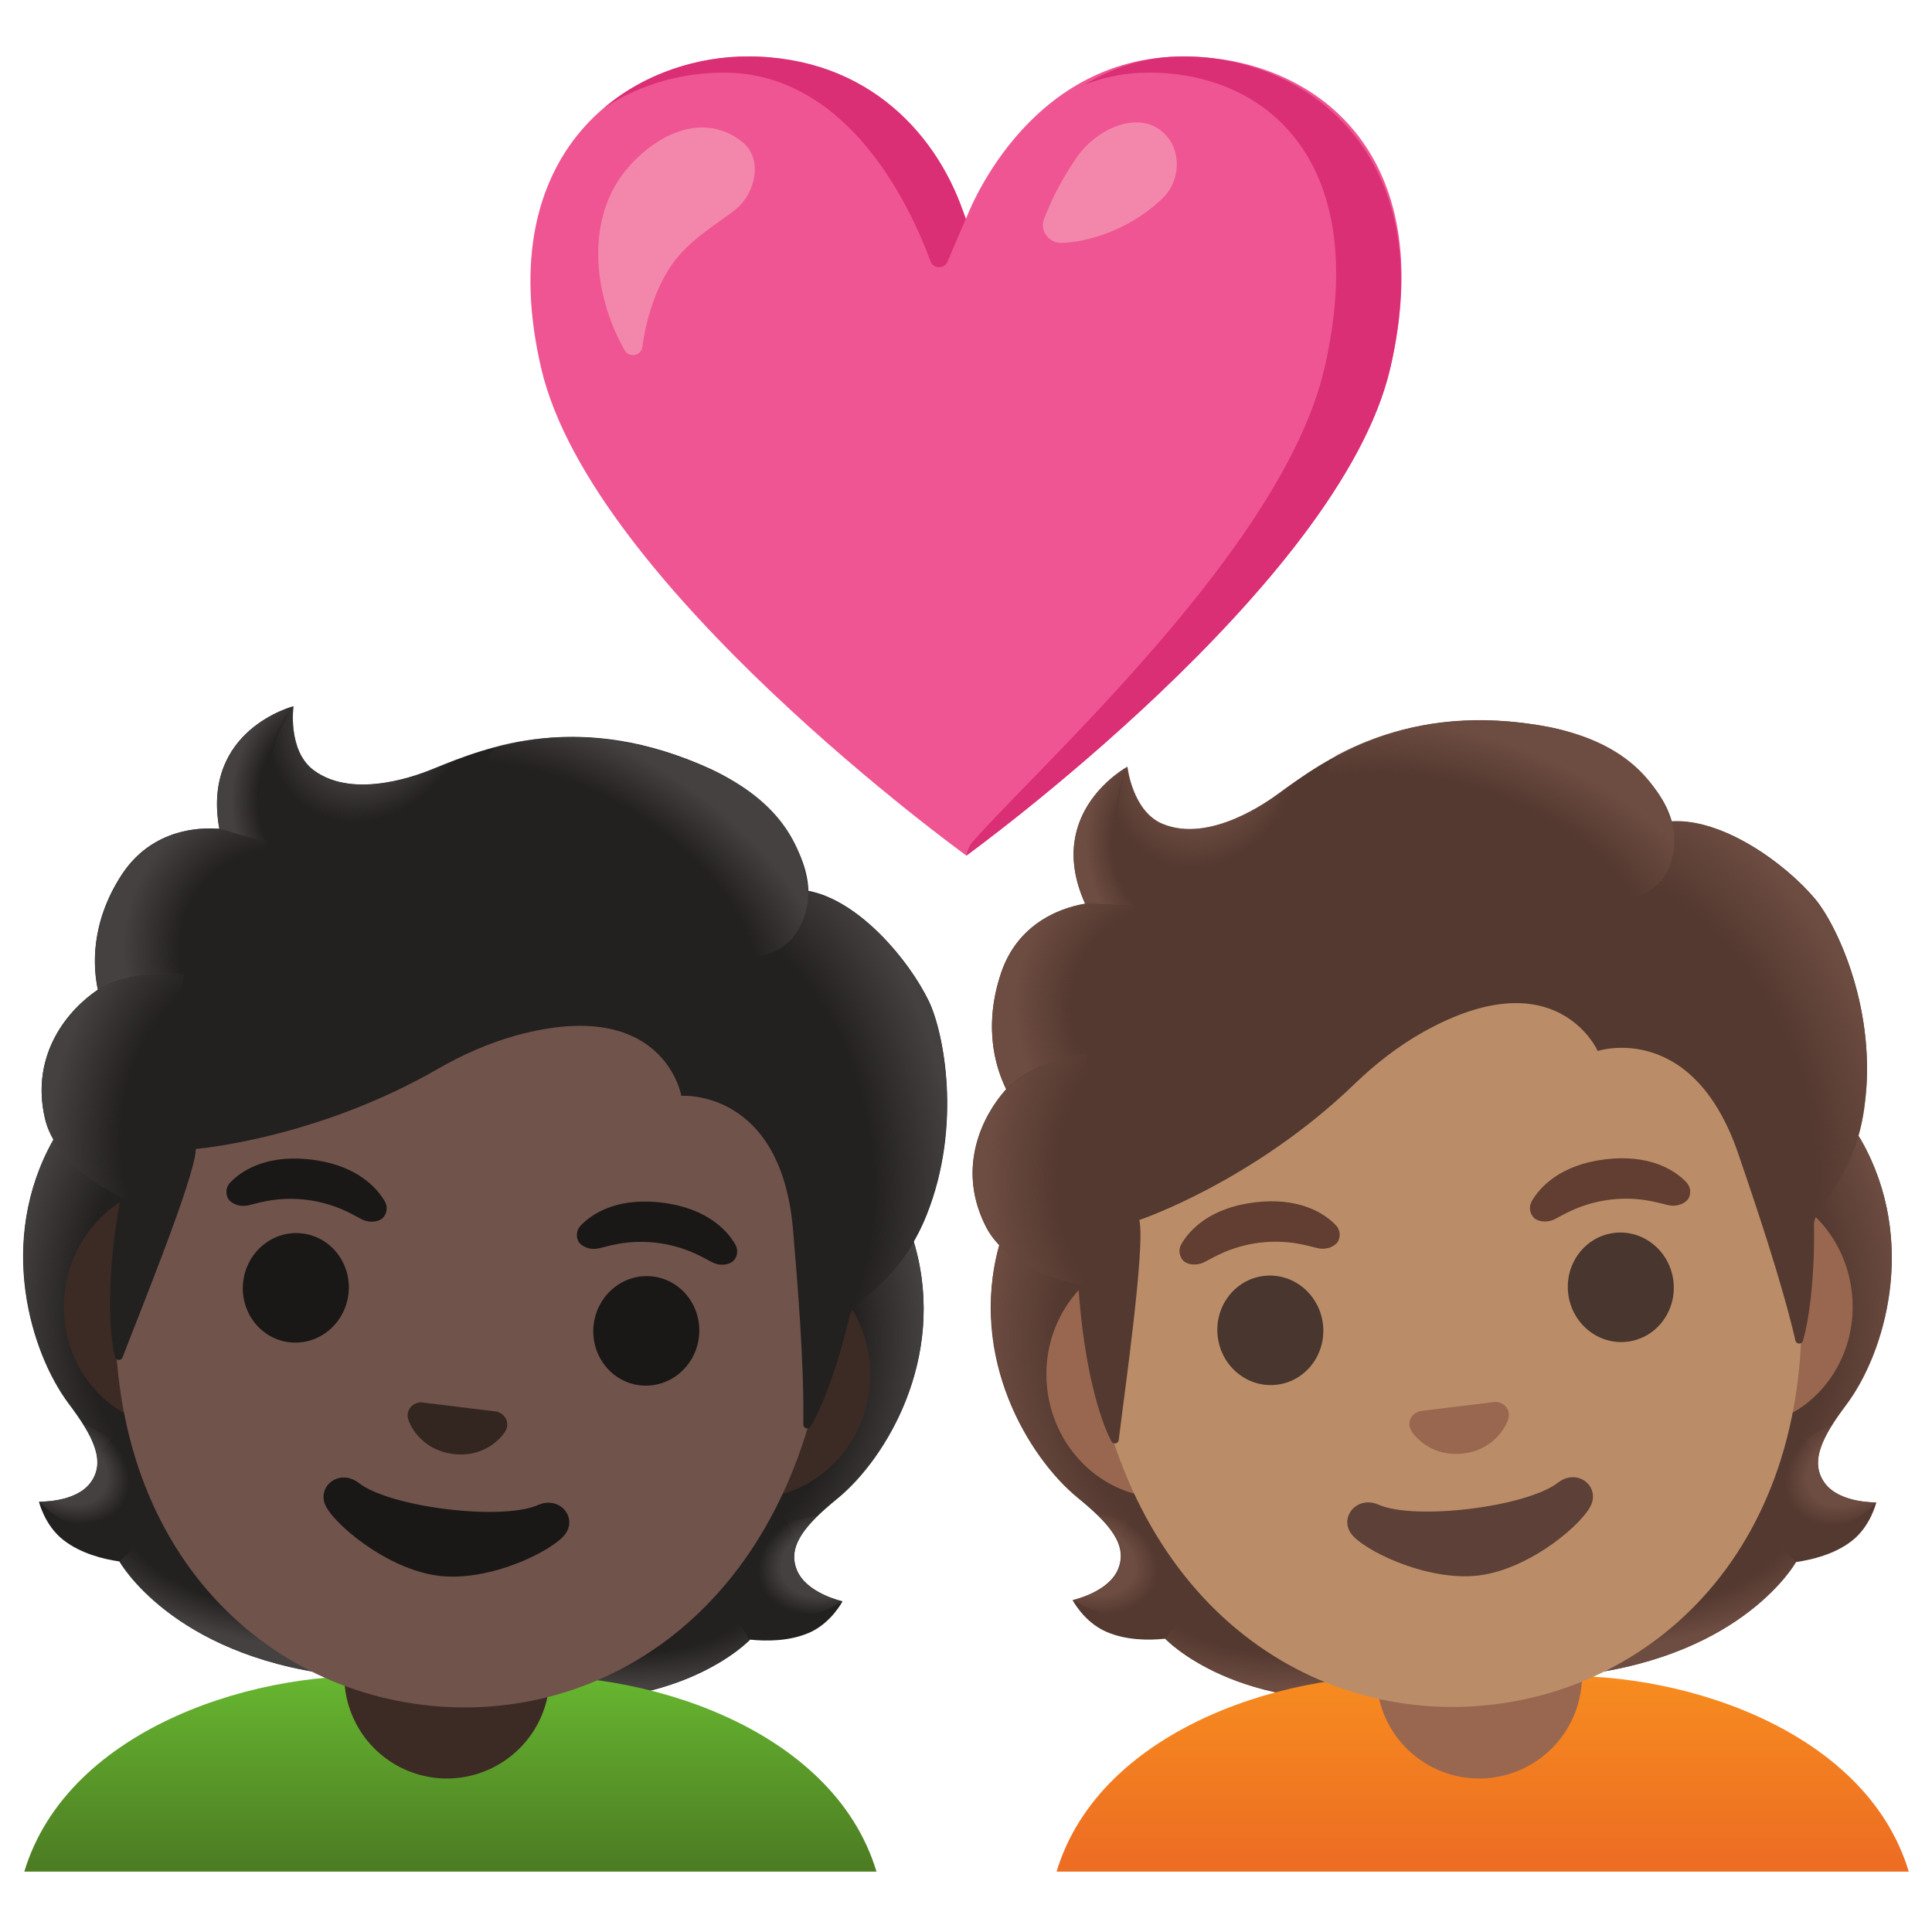 <svg xmlns="http://www.w3.org/2000/svg" xmlns:xlink="http://www.w3.org/1999/xlink" aria-hidden="true" role="img" class="iconify iconify--noto" width="1em" height="1em" preserveAspectRatio="xMidYMid meet" viewBox="0 0 128 128"><path fill="#EF5592" d="M78.41 3.74C67.87 3.74 64 14.5 64 14.5S60.18 3.74 49.57 3.74c-7.97 0-17.07 6.32-13.71 20.68c3.36 14.36 28.16 32.26 28.16 32.26s24.72-17.9 28.08-32.26c3.36-14.36-5.08-20.68-13.69-20.68z"></path><path fill="#DA2E75" d="M47.94 4.81c8.27 0 12.38 8.89 13.71 12.5c.19.51.91.53 1.12.03l1.21-2.83c-1.71-5.45-6.4-10.77-14.41-10.77c-3.32 0-6.82 1.1-9.55 3.41c2.4-1.59 5.23-2.34 7.92-2.34zm30.47-1.07c-2.55 0-4.7.74-6.51 1.85c1.27-.49 2.68-.78 4.23-.78c7.8 0 14.77 5.91 11.62 19.58c-2.7 11.73-18.5 25.96-23.32 31.39c-.31.35-.41.91-.41.91s24.72-17.9 28.08-32.26c3.36-14.37-5.72-20.69-13.69-20.69z"></path><path fill="#F386AB" d="M41.4 11.36c1.8-2.25 5.03-4.11 7.76-1.97c1.48 1.16.83 3.54-.49 4.54c-1.93 1.46-3.6 2.34-4.77 4.63c-.7 1.38-1.13 2.88-1.34 4.42c-.08.61-.88.75-1.18.22c-2.04-3.6-2.61-8.55.02-11.84zm28.91 4.73c-.85 0-1.44-.82-1.13-1.61a19.31 19.31 0 0 1 2.2-4.11c1.32-1.85 3.82-2.92 5.41-1.81c1.63 1.15 1.42 3.43.27 4.54c-2.45 2.39-5.53 2.99-6.75 2.99z"></path><path fill="#232020" d="M52.79 104.01c-.65-1.61.6-3.01 2.65-4.69c3.25-2.66 7.25-9.26 5.19-16.72c.02-.04-.42-1.31-.4-1.34l-1.2-.21c-.38-.1-13.57-1.77-26.78-3.4C19.04 76 5.84 74.39 5.45 74.4c0 0-1.94 1.07-1.92 1.12c-3.78 6.74-1.49 14.12 1.03 17.49c1.59 2.12 2.47 3.79 1.45 5.2c-.99 1.37-3.43 1.28-3.43 1.28s.37 1.57 1.62 2.54c1.15.9 2.66 1.27 3.71 1.42c0 0 3.44 6.16 14.21 7.5l6 .74l6 .75c10.77 1.34 15.58-3.81 15.58-3.81c1.06.11 2.6.12 3.94-.47c1.44-.64 2.18-2.07 2.18-2.07s-2.4-.52-3.03-2.08z"></path><radialGradient id="IconifyId17f59fb531fec6e671227" cx="151.397" cy="171.171" r="16.097" gradientTransform="matrix(.975 .121 .058 -.475 -118.518 166.78)" gradientUnits="userSpaceOnUse"><stop offset=".728" stop-color="#444140" stop-opacity="0"></stop><stop offset="1" stop-color="#444140"></stop></radialGradient><path fill="url(#IconifyId17f59fb531fec6e671227)" d="m28.1 111.69l.76-6.27l19.33.87l1.48 2.34s-4.81 5.14-15.58 3.81l-5.99-.75z"></path><radialGradient id="IconifyId17f59fb531fec6e671228" cx="135.544" cy="168.778" r="4.757" gradientTransform="matrix(-.933 .3 .228 .687 142.762 -53.2)" gradientUnits="userSpaceOnUse"><stop offset=".663" stop-color="#444140"></stop><stop offset="1" stop-color="#444140" stop-opacity="0"></stop></radialGradient><path fill="url(#IconifyId17f59fb531fec6e671228)" d="M49.97 105.89c-2.35-4.67 4.22-5.49 4.22-5.49l.01.01c-1.27 1.23-1.92 2.35-1.41 3.6c.63 1.57 3.02 2.08 3.02 2.08s-3.65 2.48-5.84-.2z"></path><radialGradient id="IconifyId17f59fb531fec6e671229" cx="147.872" cy="155.321" r="20.894" gradientTransform="matrix(.044 -.973 -.818 -.04 164.73 239.039)" gradientUnits="userSpaceOnUse"><stop offset=".725" stop-color="#444140" stop-opacity="0"></stop><stop offset="1" stop-color="#444140"></stop></radialGradient><path fill="url(#IconifyId17f59fb531fec6e671229)" d="M60.64 82.6c2.01 7.23-1.85 13.94-5.02 16.57c-.44.36-2.26 1.75-2.79 2.97c0 0-5.32-9.63-6.6-15.06c-.26-1.1-.48-2.22-.39-3.34c.07-.84.32-1.82.89-2.47c.7-.8 13.65.55 13.65.55c.01.01.26.78.26.78z"></path><radialGradient id="IconifyId17f59fb531fec6e671230" cx="3.267" cy="155.321" r="20.894" gradientTransform="matrix(.19 -.955 .803 .161 -107.483 63.864)" gradientUnits="userSpaceOnUse"><stop offset=".725" stop-color="#444140" stop-opacity="0"></stop><stop offset="1" stop-color="#444140"></stop></radialGradient><path fill="url(#IconifyId17f59fb531fec6e671230)" d="M3.53 75.52c-3.68 6.52-1.55 13.97.9 17.31c.34.46 1.77 2.25 1.99 3.57c0 0 7.47-8.04 10.01-13c.51-1 1-2.04 1.18-3.15c.14-.83.13-1.84-.27-2.61c-.49-.95-1.21-.8-2.23-.92c-1.93-.24-10.32-1.78-10.98-1.86l-.6.66z"></path><radialGradient id="IconifyId17f59fb531fec6e671231" cx="6.792" cy="171.171" r="16.097" gradientTransform="matrix(-.975 -.121 .058 -.475 16.198 183.482)" gradientUnits="userSpaceOnUse"><stop offset=".728" stop-color="#444140" stop-opacity="0"></stop><stop offset="1" stop-color="#444140"></stop></radialGradient><path fill="url(#IconifyId17f59fb531fec6e671231)" d="m28.13 111.7l.76-6.27l-18.97-3.88l-2 1.91s3.44 6.16 14.21 7.5l6 .74z"></path><radialGradient id="IconifyId17f59fb531fec6e671232" cx="-9.061" cy="168.778" r="4.757" gradientTransform="matrix(.833 .519 -.386 .611 76.892 -1.26)" gradientUnits="userSpaceOnUse"><stop offset=".663" stop-color="#444140"></stop><stop offset="1" stop-color="#444140" stop-opacity="0"></stop></radialGradient><path fill="url(#IconifyId17f59fb531fec6e671232)" d="M8.3 100.72c3.4-3.96-2.77-6.36-2.77-6.36h-.01c.94 1.5 1.3 2.75.51 3.84c-.99 1.37-3.43 1.28-3.43 1.28s2.94 3.31 5.7 1.24z"></path><path fill="#3C2B24" d="m51.07 83.19l-38.28-4.7c-4.13-.51-7.95 2.68-8.49 7.07s2.4 8.41 6.52 8.91l38.28 4.7c4.13.51 7.95-2.68 8.49-7.07c.54-4.39-2.39-8.4-6.52-8.91z"></path><linearGradient id="IconifyId17f59fb531fec6e671233" x1="1211.798" x2="1211.798" y1="123.518" y2="110.865" gradientTransform="matrix(-1 0 0 1 1241.643 0)" gradientUnits="userSpaceOnUse"><stop offset="0" stop-color="#4D7D23"></stop><stop offset="1" stop-color="#67B730"></stop></linearGradient><path fill="url(#IconifyId17f59fb531fec6e671233)" d="M26.08 111.11h7.52c8.69-.66 21.56 3.24 24.47 12.89H1.61c2.91-9.64 15.78-13.55 24.47-12.89z"></path><path fill="#3C2B24" d="M29.61 117.83a6.8 6.8 0 0 1-6.8-6.8v-4.54h13.61v4.54a6.816 6.816 0 0 1-6.81 6.8z"></path><path fill="#70534A" d="M35.32 53.27c-12.19-1.5-25.08 10.15-27.38 28.91c-2.29 18.66 8.21 29.31 20.05 30.77s24.61-6.34 26.9-25c2.31-18.76-7.38-33.18-19.57-34.68z"></path><path fill="#1A1717" d="M25.49 79.59c-.55-.95-1.91-2.4-4.85-2.76s-4.61.71-5.37 1.5a.9.9 0 0 0-.15 1.09c.16.27.68.57 1.31.44c.63-.13 1.89-.6 3.88-.37c1.99.26 3.1 1.02 3.68 1.3c.58.28 1.16.12 1.38-.11a.91.91 0 0 0 .12-1.09zm23.22 2.85c-.55-.95-1.91-2.4-4.85-2.76s-4.61.71-5.37 1.5a.9.9 0 0 0-.15 1.09c.16.27.68.57 1.31.44c.63-.13 1.89-.6 3.88-.37c1.99.26 3.1 1.02 3.68 1.3c.58.28 1.16.12 1.38-.11c.23-.23.36-.67.12-1.09z"></path><g fill="#1A1717"><ellipse cx="19.6" cy="85.32" rx="3.63" ry="3.51" transform="rotate(-82.998 19.601 85.322)"></ellipse><ellipse cx="42.82" cy="88.17" rx="3.63" ry="3.51" transform="rotate(-82.998 42.822 88.173)"></ellipse></g><path fill="#1A1717" d="M35.65 99.71c-2.41 1.06-9.79.16-11.88-1.46c-1.2-.93-2.66.09-2.27 1.33c.39 1.22 4.08 4.39 7.56 4.82s7.78-1.76 8.45-2.85c.69-1.11-.47-2.44-1.86-1.84z"></path><path fill="#33251F" d="M33.13 93.61a1.02 1.02 0 0 0-.22-.09l-5-.61c-.08 0-.16.01-.23.03c-.48.13-.78.57-.63 1.09c.15.53.97 2.05 2.98 2.3s3.17-1.03 3.45-1.51c.27-.47.08-.97-.35-1.21z"></path><path fill="#232020" d="M61.54 66.33c-1.35-2.78-4.65-6.68-7.98-7.31c-.12-3.36-3.23-6.56-6.44-8.05c-8.68-4.01-14.97-1.44-18.36-.06c-.7.29-5.25 2.18-8 .1c-1.72-1.3-1.32-4.22-1.32-4.22s-6.11 1.57-4.91 8.12c-2.01-.16-4.75.39-6.5 3.09c-2.08 3.22-1.85 6.15-1.55 7.57c-1.91 1.28-4.48 4.2-3.51 8.51C3.71 77.33 8 79.29 8 79.29c-1.02 5.55-.75 9.16-.38 10.61c.06.25.41.27.5.03c1.02-2.69 4.87-12.1 4.85-13.81c0 0 7.95-.64 16.05-5.31c1.65-.95 3.4-1.72 5.22-2.22c9.76-2.66 10.9 4.01 10.9 4.01s6.6-.49 7.4 8.87c.3 3.51.75 9.02.68 12.9c0 .27.35.37.49.14c.84-1.44 1.88-4.28 2.58-7.32c.25-1.07 3.28-2.16 5.09-6.66c2.4-5.99 1.13-12.19.16-14.2z"></path><radialGradient id="IconifyId17f59fb531fec6e671234" cx="26.305" cy="143.826" r="25.072" gradientTransform="matrix(.18 .98 -.714 .144 142.877 30.558)" gradientUnits="userSpaceOnUse"><stop offset=".699" stop-color="#444140" stop-opacity="0"></stop><stop offset="1" stop-color="#444140"></stop></radialGradient><path fill="url(#IconifyId17f59fb531fec6e671234)" d="M56.24 87.23c.25-1.07 3.28-2.16 5.09-6.66c.19-.48.37-.97.53-1.46c1.71-5.53.56-10.93-.33-12.77c-1.24-2.57-4.16-6.09-7.22-7.11c-.27-.07-.53-.13-.78-.18c0 0 .04 1.52-.71 2.65c-.96 1.46-2.57 1.64-2.57 1.64c7.14 9.33 5.68 16.26 5.99 23.89z"></path><radialGradient id="IconifyId17f59fb531fec6e671235" cx="1.863" cy="116.488" r="6.574" gradientTransform="matrix(.797 .572 -.674 .971 101.626 -67.112)" gradientUnits="userSpaceOnUse"><stop offset=".58" stop-color="#444140"></stop><stop offset="1" stop-color="#444140" stop-opacity="0"></stop></radialGradient><path fill="url(#IconifyId17f59fb531fec6e671235)" d="M30.88 50.1c-.8.28-1.5.57-2.11.82c-.7.29-5.25 2.18-8 .1c-1.69-1.28-1.34-4.11-1.32-4.21c-.98.99-4.5 8.51 2.87 9.93c3.18.61 5.51-2.01 6.99-4.29c.52-.83 1.35-2.03 1.57-2.35z"></path><radialGradient id="IconifyId17f59fb531fec6e671236" cx="289.679" cy="67.953" r="20.208" gradientTransform="matrix(-.862 -.501 .278 -.499 268.177 239.534)" gradientUnits="userSpaceOnUse"><stop offset=".699" stop-color="#444140" stop-opacity="0"></stop><stop offset="1" stop-color="#444140"></stop></radialGradient><path fill="url(#IconifyId17f59fb531fec6e671236)" d="M46.23 50.58c4.83 1.98 6.94 4.88 7.32 8.45c.11 1.05-.8 10.59-17.21-2.35c-6.11-4.81-3.99-7.11-3.18-7.3c3.16-.76 7.66-1.02 13.07 1.2z"></path><radialGradient id="IconifyId17f59fb531fec6e671237" cx="-.777" cy="122.486" r="6.034" gradientTransform="matrix(.972 .117 -.152 1.213 40.638 -95.81)" gradientUnits="userSpaceOnUse"><stop offset=".702" stop-color="#444140" stop-opacity="0"></stop><stop offset="1" stop-color="#444140"></stop></radialGradient><path fill="url(#IconifyId17f59fb531fec6e671237)" d="M19.42 46.8c-.01 0-.02.01-.04.01c-.67.2-5.97 1.96-4.84 8.1l5.21 1.51c-4.1-5.44-.3-9.63-.3-9.63s-.02.01-.03.01z"></path><radialGradient id="IconifyId17f59fb531fec6e671238" cx="-1.607" cy="133.136" r="11.316" gradientTransform="matrix(-.906 -.37 .349 -.868 -28.775 178.153)" gradientUnits="userSpaceOnUse"><stop offset=".66" stop-color="#444140" stop-opacity="0"></stop><stop offset="1" stop-color="#444140"></stop></radialGradient><path fill="url(#IconifyId17f59fb531fec6e671238)" d="m17.75 55.85l-3.22-.94c-.13-.02-.57-.03-.81-.02c-1.88.04-4.19.76-5.68 3.12c-1.61 2.54-1.86 4.86-1.71 6.44c.03.53.17 1.14.17 1.14s1.83-1.38 5.71-1.02l5.54-8.72z"></path><radialGradient id="IconifyId17f59fb531fec6e671239" cx="-4.291" cy="144.063" r="11.881" gradientTransform="matrix(.946 .251 -.359 1.359 70.96 -120.92)" gradientUnits="userSpaceOnUse"><stop offset=".598" stop-color="#444140" stop-opacity="0"></stop><stop offset="1" stop-color="#444140"></stop></radialGradient><path fill="url(#IconifyId17f59fb531fec6e671239)" d="M6.32 65.7c-1.8 1.27-4.4 4.28-3.3 8.54C3.85 77.45 8 79.29 8 79.29c0 .01.83.38 1.27.43l2.93-15.16c-2.07-.25-4.14.15-5.54.91c.01.03-.35.21-.34.23z"></path><path fill="#543930" d="M120.89 98.25c-1.02-1.41-.15-3.07 1.44-5.19c2.51-3.37 4.79-10.74.99-17.48c.01-.04-.73-1.17-.72-1.21l-1.21.09c-.39-.01-13.59 1.57-26.81 3.18c-13.21 1.61-26.41 3.24-26.79 3.34c0 0-1.62 1.51-1.6 1.55c-2.04 7.45 1.97 14.06 5.23 16.72c2.05 1.68 3.31 3.08 2.66 4.69c-.63 1.56-3.02 2.07-3.02 2.07s.74 1.43 2.19 2.08c1.34.6 2.88.59 3.94.48c0 0 4.82 5.15 15.6 3.84l6-.73l6-.73c10.78-1.31 14.2-7.46 14.2-7.46c1.05-.15 2.56-.51 3.71-1.41c1.24-.97 1.61-2.54 1.61-2.54s-2.43.07-3.42-1.29z"></path><radialGradient id="IconifyId17f59fb531fec6e671240" cx="47.61" cy="33.708" r="16.097" gradientTransform="matrix(.975 -.119 -.059 -.474 63.003 123.07)" gradientUnits="userSpaceOnUse"><stop offset=".728" stop-color="#6D4C41" stop-opacity="0"></stop><stop offset="1" stop-color="#6D4C41"></stop></radialGradient><path fill="url(#IconifyId17f59fb531fec6e671240)" d="m98.8 111.68l-.78-6.27l18.97-3.83l2.01 1.91s-3.42 6.15-14.2 7.46l-6 .73z"></path><radialGradient id="IconifyId17f59fb531fec6e671241" cx="31.756" cy="31.315" r="4.757" gradientTransform="matrix(-.833 .517 .387 .612 136.954 61.67)" gradientUnits="userSpaceOnUse"><stop offset=".663" stop-color="#6D4C41"></stop><stop offset="1" stop-color="#6D4C41" stop-opacity="0"></stop></radialGradient><path fill="url(#IconifyId17f59fb531fec6e671241)" d="M118.61 100.75c-3.41-3.97 2.76-6.35 2.76-6.35h.01c-.94 1.5-1.29 2.75-.5 3.84c.99 1.37 3.43 1.29 3.43 1.29s-2.93 3.3-5.7 1.22z"></path><radialGradient id="IconifyId17f59fb531fec6e671242" cx="44.085" cy="17.858" r="20.894" gradientTransform="matrix(-.192 -.954 -.803 .159 131.815 124.942)" gradientUnits="userSpaceOnUse"><stop offset=".725" stop-color="#6D4C41" stop-opacity="0"></stop><stop offset="1" stop-color="#6D4C41"></stop></radialGradient><path fill="url(#IconifyId17f59fb531fec6e671242)" d="M123.33 75.57c3.7 6.53 1.58 13.97-.86 17.29c-.33.46-1.77 2.24-1.99 3.56c0 0-7.49-8.06-10.05-13.02c-.52-1-1-2.04-1.19-3.15c-.14-.83-.13-1.84.27-2.61c.49-.94 13.38-2.77 13.38-2.77c.01.02.44.7.44.7z"></path><radialGradient id="IconifyId17f59fb531fec6e671243" cx="107.054" cy="17.858" r="20.894" gradientTransform="matrix(-.047 -.972 .818 -.038 72.967 193.666)" gradientUnits="userSpaceOnUse"><stop offset=".725" stop-color="#6D4C41" stop-opacity="0"></stop><stop offset="1" stop-color="#6D4C41"></stop></radialGradient><path fill="url(#IconifyId17f59fb531fec6e671243)" d="M66.2 82.52c-1.99 7.22 1.88 13.93 5.06 16.58c.44.36 2.27 1.75 2.8 2.98c0 0 5.3-9.61 6.57-15.04c.26-1.1.47-2.22.38-3.34c-.07-.84-.32-1.82-.9-2.47c-.7-.8-1.37-.48-2.38-.36c-1.93.23-10.44.77-11.1.85c0 .01-.43.8-.43.8z"></path><radialGradient id="IconifyId17f59fb531fec6e671244" cx="110.58" cy="33.708" r="16.097" gradientTransform="matrix(-.975 .119 -.059 -.474 197.759 106.683)" gradientUnits="userSpaceOnUse"><stop offset=".728" stop-color="#6D4C41" stop-opacity="0"></stop><stop offset="1" stop-color="#6D4C41"></stop></radialGradient><path fill="url(#IconifyId17f59fb531fec6e671244)" d="m98.83 111.67l-.78-6.27l-19.34.83l-1.48 2.33s4.82 5.15 15.6 3.84l6-.73z"></path><radialGradient id="IconifyId17f59fb531fec6e671245" cx="94.726" cy="31.315" r="4.757" gradientTransform="matrix(.934 .302 -.226 .686 -9.24 53.28)" gradientUnits="userSpaceOnUse"><stop offset=".663" stop-color="#6D4C41"></stop><stop offset="1" stop-color="#6D4C41" stop-opacity="0"></stop></radialGradient><path fill="url(#IconifyId17f59fb531fec6e671245)" d="M76.93 105.82c2.34-4.66-4.23-5.5-4.23-5.5l-.01.01c1.28 1.23 1.93 2.35 1.42 3.61c-.62 1.56-3.01 2.06-3.01 2.06s3.65 2.5 5.83-.18z"></path><linearGradient id="IconifyId17f59fb531fec6e671246" x1="98.236" x2="98.236" y1="123.518" y2="110.865" gradientUnits="userSpaceOnUse"><stop offset="0" stop-color="#ED6D23"></stop><stop offset="1" stop-color="#F78C1F"></stop></linearGradient><path fill="url(#IconifyId17f59fb531fec6e671246)" d="M102 111.11h-7.52c-8.7-.66-21.57 3.25-24.48 12.89h56.46c-2.89-9.64-15.77-13.55-24.46-12.89z"></path><path fill="#99674F" d="M98 117.83a6.8 6.8 0 0 1-6.8-6.8v-4.54h13.61v4.54a6.816 6.816 0 0 1-6.81 6.8zm16.19-39.36l-38.28 4.7c-4.13.51-7.06 4.52-6.52 8.91c.54 4.4 4.36 7.58 8.49 7.07l38.28-4.7c4.13-.51 7.06-4.52 6.52-8.91c-.54-4.4-4.36-7.58-8.49-7.07z"></path><path fill="#BA8D68" d="M91.67 53.24c-12.19 1.5-21.88 15.92-19.57 34.68c2.29 18.66 15.05 26.45 26.9 25c11.85-1.45 22.34-12.11 20.05-30.77c-2.31-18.75-15.2-30.4-27.38-28.91z"></path><path fill="#613E31" d="M88.49 81.16c-.76-.79-2.43-1.86-5.37-1.5s-4.3 1.81-4.85 2.76c-.24.42-.11.85.12 1.1c.22.23.79.39 1.38.11c.58-.28 1.69-1.04 3.68-1.3c1.99-.23 3.25.24 3.88.37c.63.13 1.15-.17 1.31-.44c.17-.3.19-.75-.15-1.1zm23.22-2.85c-.76-.79-2.43-1.86-5.37-1.5s-4.3 1.81-4.85 2.76c-.24.42-.11.85.12 1.1c.22.23.79.39 1.38.11c.58-.28 1.69-1.04 3.68-1.3c1.99-.23 3.25.24 3.88.37c.63.13 1.15-.17 1.31-.44c.17-.3.19-.75-.15-1.1z"></path><g fill="#49362E"><ellipse cx="84.16" cy="88.14" rx="3.51" ry="3.63" transform="rotate(-7.002 84.142 88.12)"></ellipse><ellipse cx="107.38" cy="85.29" rx="3.51" ry="3.63" transform="rotate(-7.002 107.356 85.27)"></ellipse></g><path fill="#5D4037" d="M103.22 98.23c-2.09 1.61-9.46 2.52-11.88 1.46c-1.39-.61-2.56.73-1.88 1.84c.67 1.09 5.02 3.27 8.5 2.85s7.12-3.59 7.51-4.81c.4-1.25-1.05-2.27-2.25-1.34z"></path><path fill="#99674F" d="M99.3 92.91a.97.97 0 0 0-.23-.03l-5 .61c-.08.02-.15.05-.22.09c-.43.24-.62.74-.35 1.21c.28.47 1.44 1.75 3.45 1.51c2.01-.25 2.83-1.77 2.98-2.3c.15-.52-.15-.96-.63-1.09z"></path><path fill="#543930" d="M120.27 59.57c-1.98-2.37-6.13-5.36-9.51-5.16c-.93-3.23-4.72-5.59-8.19-6.25c-9.39-1.79-14.88 2.23-17.83 4.39c-.61.45-4.56 3.38-7.74 2.03c-1.99-.85-2.31-3.78-2.31-3.78s-5.55 3-2.8 9.07c-1.99.34-4.51 1.53-5.56 4.57c-1.24 3.63-.31 6.41.33 7.72c-1.54 1.71-3.33 5.16-1.35 9.1c1.49 2.97 6.13 3.84 6.13 3.84c.36 5.63 1.49 9.07 2.19 10.39c.12.23.46.17.49-.09c.34-2.85 1.79-12.92 1.36-14.57c0 0 7.56-2.54 14.29-9.04c1.37-1.32 2.88-2.49 4.53-3.42c8.83-4.94 11.55 1.26 11.55 1.26s6.28-2.07 9.32 6.82c1.14 3.33 2.91 8.57 3.78 12.36c.06.27.43.28.5.02c.47-1.6.79-4.61.73-7.72c-.02-1.1 2.66-2.89 3.33-7.69c.92-6.42-1.81-12.13-3.24-13.85z"></path><radialGradient id="IconifyId17f59fb531fec6e671247" cx="130" cy="10.381" r="25.072" gradientTransform="matrix(.412 .907 -.658 .313 59.969 -47.15)" gradientUnits="userSpaceOnUse"><stop offset=".699" stop-color="#6D4C41" stop-opacity="0"></stop><stop offset="1" stop-color="#6D4C41"></stop></radialGradient><path fill="url(#IconifyId17f59fb531fec6e671247)" d="M120.18 81.13c-.02-1.1 2.66-2.89 3.33-7.69c.07-.51.12-1.03.16-1.55c.32-5.78-2.1-10.74-3.41-12.31c-1.83-2.19-5.51-4.9-8.73-5.15c-.28 0-.55 0-.8.01c0 0 .4 1.47-.05 2.74c-.58 1.65-2.1 2.21-2.1 2.21c9.2 7.34 9.45 14.41 11.6 21.74z"></path><radialGradient id="IconifyId17f59fb531fec6e671248" cx="105.557" cy="-16.957" r="6.574" gradientTransform="matrix(.912 .362 -.419 1.105 -23.662 30.41)" gradientUnits="userSpaceOnUse"><stop offset=".58" stop-color="#6D4C41"></stop><stop offset="1" stop-color="#6D4C41" stop-opacity="0"></stop></radialGradient><path fill="url(#IconifyId17f59fb531fec6e671248)" d="M86.59 51.24c-.7.46-1.32.91-1.85 1.3c-.61.45-4.56 3.38-7.74 2.03c-1.95-.83-2.29-3.67-2.3-3.77c-.71 1.2-2.31 9.35 5.18 8.94c3.23-.18 4.86-3.28 5.74-5.85c.32-.92.83-2.28.97-2.65z"></path><radialGradient id="IconifyId17f59fb531fec6e671249" cx="109.313" cy="29.081" r="20.208" gradientTransform="matrix(-.958 -.277 .149 -.551 195.744 106.228)" gradientUnits="userSpaceOnUse"><stop offset=".699" stop-color="#6D4C41" stop-opacity="0"></stop><stop offset="1" stop-color="#6D4C41"></stop></radialGradient><path fill="url(#IconifyId17f59fb531fec6e671249)" d="M101.6 47.99c5.17.76 7.92 3.05 9.15 6.42c.36.99 1.79 10.47-17.27 1.89c-7.09-3.19-5.59-5.94-4.85-6.32c2.89-1.49 7.18-2.83 12.97-1.99z"></path><radialGradient id="IconifyId17f59fb531fec6e671250" cx="102.918" cy="-10.959" r="6.034" gradientTransform="matrix(.971 -.122 .146 1.214 -20.456 81.964)" gradientUnits="userSpaceOnUse"><stop offset=".702" stop-color="#6D4C41" stop-opacity="0"></stop><stop offset="1" stop-color="#6D4C41"></stop></radialGradient><path fill="url(#IconifyId17f59fb531fec6e671250)" d="M74.68 50.81c-.01.01-.02.01-.04.02c-.6.35-5.32 3.34-2.74 9.03l5.42.21c-5.29-4.29-2.62-9.28-2.62-9.28l-.02.02z"></path><radialGradient id="IconifyId17f59fb531fec6e671251" cx="102.088" cy="-.309" r="11.316" gradientTransform="matrix(-.969 -.14 .128 -.927 177.246 80.815)" gradientUnits="userSpaceOnUse"><stop offset=".66" stop-color="#6D4C41" stop-opacity="0"></stop><stop offset="1" stop-color="#6D4C41"></stop></radialGradient><path fill="url(#IconifyId17f59fb531fec6e671251)" d="m75.24 60l-3.35-.13c-.13.02-.56.11-.8.18c-1.82.5-3.88 1.75-4.76 4.4c-.95 2.85-.63 5.16-.1 6.66c.16.51.44 1.06.44 1.06s1.44-1.78 5.3-2.37l3.27-9.8z"></path><radialGradient id="IconifyId17f59fb531fec6e671252" cx="99.403" cy="10.618" r="11.881" gradientTransform="matrix(.978 .015 -.02 1.405 -19.984 61.594)" gradientUnits="userSpaceOnUse"><stop offset=".598" stop-color="#6D4C41" stop-opacity="0"></stop><stop offset="1" stop-color="#6D4C41"></stop></radialGradient><path fill="url(#IconifyId17f59fb531fec6e671252)" d="M66.53 72.32c-1.44 1.67-3.23 5.22-1.13 9.08c1.58 2.91 6.06 3.7 6.06 3.7c0 .01.9.17 1.34.11l-.83-15.41c-2.07.26-3.98 1.14-5.15 2.22c.01.02-.3.28-.29.3z"></path></svg>